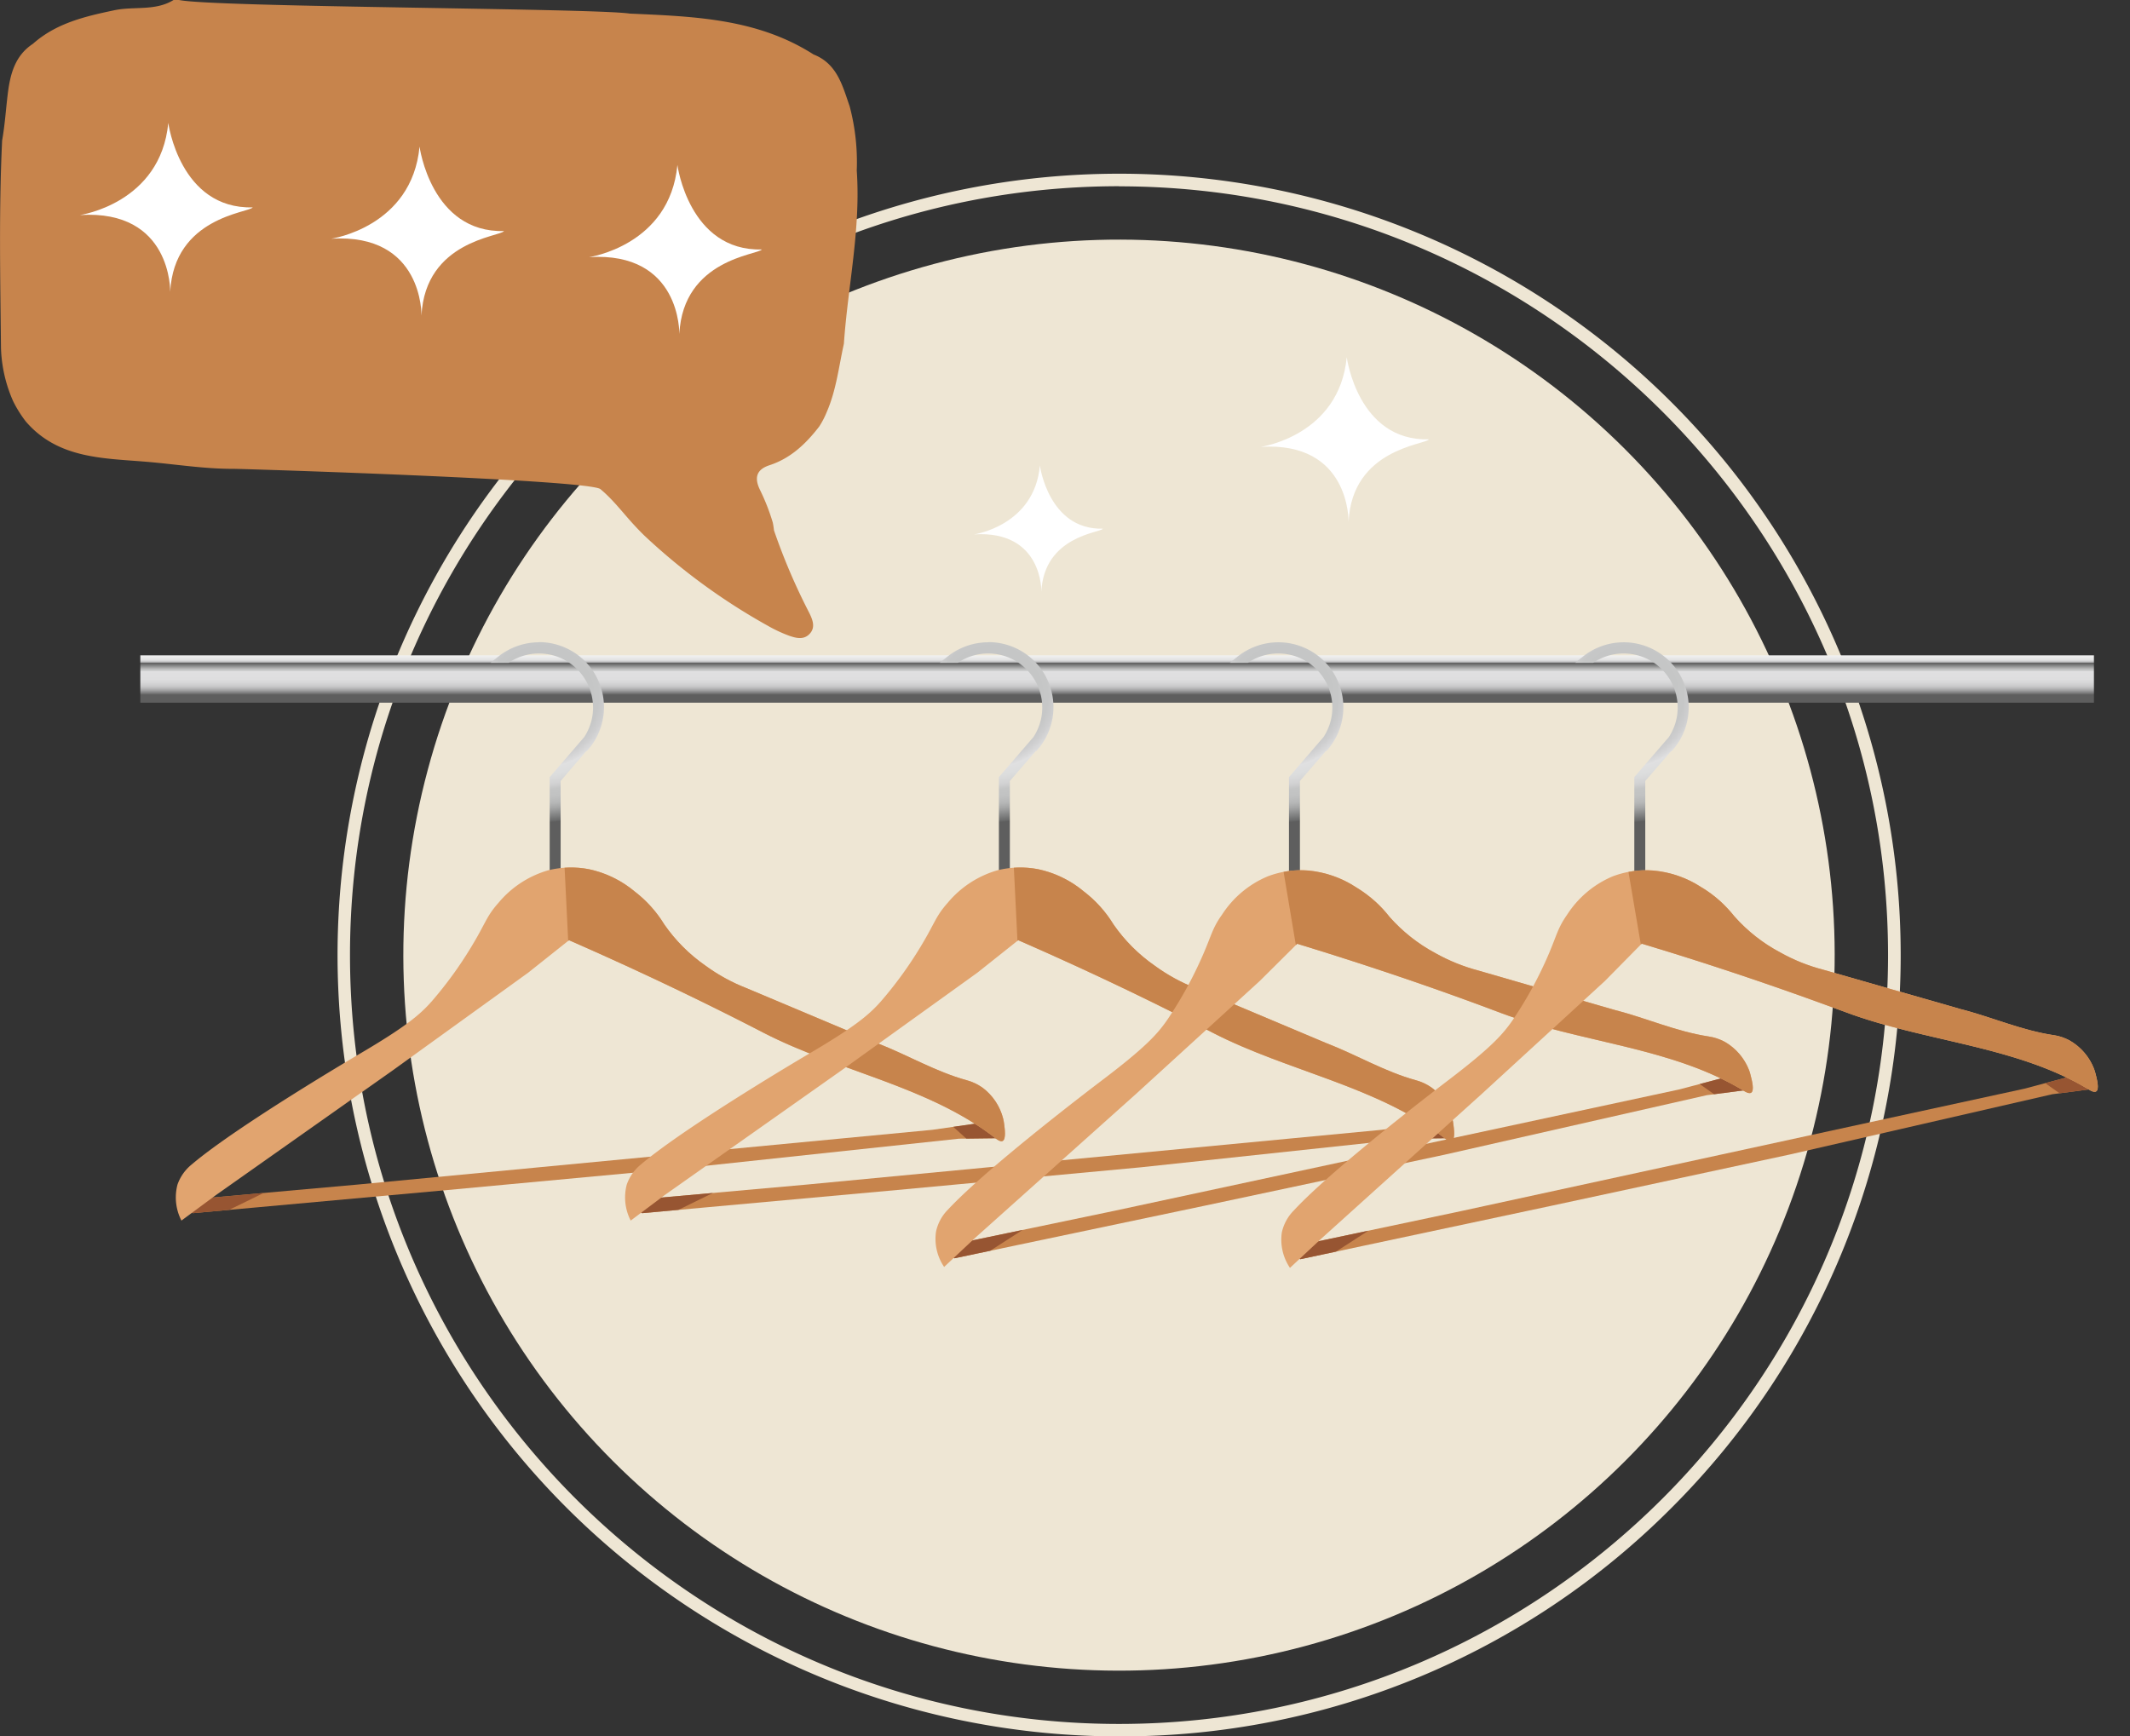 <svg xmlns="http://www.w3.org/2000/svg" xmlns:xlink="http://www.w3.org/1999/xlink" viewBox="0 0 388.58 316.84"><rect x="0" y="0" width="388.58" height="316.84" fill="#333333" stroke="none"/><defs><style>.cls-1{fill:#c7844c;}.cls-2{fill:#e1a46f;}.cls-3{fill:#eee6d4;}.cls-4{fill:#fff;}.cls-5{fill:url(#linear-gradient);}.cls-6{clip-path:url(#clip-path);}.cls-7{fill:#975532;}.cls-8{fill:url(#radial-gradient);}.cls-9{clip-path:url(#clip-path-2);}.cls-10{clip-path:url(#clip-path-3);}.cls-11{fill:url(#radial-gradient-2);}.cls-12{clip-path:url(#clip-path-4);}.cls-13{fill:url(#radial-gradient-3);}.cls-14{clip-path:url(#clip-path-5);}.cls-15{clip-path:url(#clip-path-6);}.cls-16{fill:url(#radial-gradient-4);}.cls-17{clip-path:url(#clip-path-7);}.cls-18{clip-path:url(#clip-path-8);}</style><linearGradient id="linear-gradient" x1="203.8" y1="115.26" x2="203.8" y2="128.05" gradientUnits="userSpaceOnUse"><stop offset="0" stop-color="#fff"/><stop offset="0.23" stop-color="#fdfdfd"/><stop offset="0.31" stop-color="#f6f6f7"/><stop offset="0.37" stop-color="#ebebeb"/><stop offset="0.41" stop-color="#e0e0e1"/><stop offset="0.41" stop-color="#dcdcdd"/><stop offset="0.42" stop-color="#d2d2d3"/><stop offset="0.43" stop-color="silver"/><stop offset="0.44" stop-color="#a6a6a7"/><stop offset="0.44" stop-color="#868686"/><stop offset="0.45" stop-color="#5e5e5e"/><stop offset="0.54" stop-color="#c4c5c5"/><stop offset="0.55" stop-color="#c7c8c8"/><stop offset="0.56" stop-color="#d2d3d3"/><stop offset="0.56" stop-color="#e0e0e1"/><stop offset="0.68" stop-color="#dededf"/><stop offset="0.73" stop-color="#d6d6d7"/><stop offset="0.78" stop-color="#c9c9ca"/><stop offset="0.81" stop-color="#b7b7b8"/><stop offset="0.84" stop-color="#9f9fa0"/><stop offset="0.87" stop-color="#828282"/><stop offset="0.9" stop-color="#606060"/><stop offset="0.9" stop-color="#5e5e5e"/></linearGradient><clipPath id="clip-path"><polygon class="cls-1" points="34.99 218.85 65.23 216.15 170.08 206.16 179.53 204.81 181.87 205.08 182.14 207.69 174.94 207.78 126.16 213 81.7 217.14 35.17 221.37 33.64 220.29 34.99 218.85"/></clipPath><radialGradient id="radial-gradient" cx="99.11" cy="126.97" r="31.62" gradientUnits="userSpaceOnUse"><stop offset="0" stop-color="#fff"/><stop offset="0.11" stop-color="#fdfdfd"/><stop offset="0.15" stop-color="#f6f6f6"/><stop offset="0.18" stop-color="#ebebeb"/><stop offset="0.2" stop-color="#dadada"/><stop offset="0.22" stop-color="#c4c5c5"/><stop offset="0.32" stop-color="#c6c7c7"/><stop offset="0.36" stop-color="#cececf"/><stop offset="0.4" stop-color="#dbdbdc"/><stop offset="0.41" stop-color="#e0e0e1"/><stop offset="0.46" stop-color="#dcdddd"/><stop offset="0.51" stop-color="#d2d2d3"/><stop offset="0.54" stop-color="#c4c5c5"/><stop offset="0.58" stop-color="#c1c2c2"/><stop offset="0.62" stop-color="#b6b7b7"/><stop offset="0.65" stop-color="#a4a5a5"/><stop offset="0.68" stop-color="#8b8c8c"/><stop offset="0.72" stop-color="#6b6c6c"/><stop offset="0.73" stop-color="#5e5e5e"/><stop offset="0.93" stop-color="#5e5e5e"/></radialGradient><clipPath id="clip-path-2"><path class="cls-2" d="M33.1,222.72a9.22,9.22,0,0,1-.72-6.57A8.21,8.21,0,0,1,35,212.46c8.24-7,30.33-20,30.33-20,8.8-5.16,11.3-7.34,13.41-9.72a72,72,0,0,0,7.2-9.9c2.7-4.44,2.76-5.59,5-8.1a18.43,18.43,0,0,1,9.09-5.94,17.21,17.21,0,0,1,7.47-.18,19.19,19.19,0,0,1,8.28,4.05,22,22,0,0,1,5.4,6,30,30,0,0,0,7.56,7.56,32.69,32.69,0,0,0,7.38,4.05c15.64,6.57,23.45,9.89,23.94,10.08,5.48,2.12,10.62,5.19,16.29,6.75a9.11,9.11,0,0,1,2.88,1.35,10.15,10.15,0,0,1,3.78,5.67,8.26,8.26,0,0,1,.18,1c.11.82.37,2.73-.27,3.06-.43.22-1.13-.35-1.26-.45-12.26-9.58-28.66-12.2-42.48-19.35-8.14-4.21-20.05-10.12-35.37-16.83l-7.47,5.94L71.71,195.27l-32.4,22.86Z"/></clipPath><clipPath id="clip-path-3"><polygon class="cls-1" points="116.95 218.85 147.19 216.15 252.04 206.16 261.49 204.81 263.83 205.08 264.1 207.69 256.9 207.78 208.12 213 163.66 217.14 117.13 221.37 115.6 220.29 116.95 218.85"/></clipPath><radialGradient id="radial-gradient-2" cx="181.07" cy="126.97" r="31.62" xlink:href="#radial-gradient"/><clipPath id="clip-path-4"><path class="cls-2" d="M115.06,222.72a9.22,9.22,0,0,1-.72-6.57,8.21,8.21,0,0,1,2.61-3.69c8.24-7,30.33-20,30.33-20,8.8-5.16,11.3-7.34,13.41-9.72a72,72,0,0,0,7.2-9.9c2.7-4.44,2.76-5.59,5-8.1a18.43,18.43,0,0,1,9.09-5.94,17.21,17.21,0,0,1,7.47-.18,19.19,19.19,0,0,1,8.28,4.05,22,22,0,0,1,5.4,6,30,30,0,0,0,7.56,7.56,32.69,32.69,0,0,0,7.38,4.05c15.64,6.57,23.45,9.89,23.94,10.08,5.48,2.12,10.62,5.19,16.29,6.75a9.11,9.11,0,0,1,2.88,1.35,10.15,10.15,0,0,1,3.78,5.67,8.26,8.26,0,0,1,.18,1c.11.82.37,2.73-.27,3.06-.43.22-1.13-.35-1.26-.45-12.26-9.58-28.66-12.2-42.48-19.35-8.14-4.21-20-10.12-35.37-16.83l-7.47,5.94-24.66,17.73-32.4,22.86Z"/></clipPath><radialGradient id="radial-gradient-3" cx="233.99" cy="126.97" r="31.62" xlink:href="#radial-gradient"/><clipPath id="clip-path-5"><polygon class="cls-1" points="173.66 227.12 203.38 220.92 306.36 198.79 315.59 196.35 317.94 196.35 318.51 198.91 311.37 199.84 263.53 210.7 219.85 219.99 174.13 229.6 172.49 228.71 173.66 227.12"/></clipPath><clipPath id="clip-path-6"><path class="cls-2" d="M172.24,231.18a9.12,9.12,0,0,1-1.48-6.44,8.07,8.07,0,0,1,2.16-4c7.37-7.93,27.8-23.37,27.8-23.37,8.14-6.15,10.37-8.61,12.18-11.21a72.61,72.61,0,0,0,6-10.68c2.17-4.72,2.09-5.87,4.07-8.63a18.32,18.32,0,0,1,8.33-6.95,17.05,17.05,0,0,1,7.4-1.05,19.17,19.17,0,0,1,8.7,3.06A22.77,22.77,0,0,1,251,164.6a22.22,22.22,0,0,1,2.49,2.7,30.18,30.18,0,0,0,8.39,6.63,33.36,33.36,0,0,0,7.8,3.16c16.3,4.71,24.44,7.09,25,7.23,5.69,1.46,11.16,3.91,17,4.8a9,9,0,0,1,3,1,10.23,10.23,0,0,1,4.42,5.19,7.72,7.72,0,0,1,.29,1c.21.8.69,2.67.09,3.07-.4.27-1.16-.21-1.3-.3-13.3-8.09-29.89-8.78-44.45-14.27-8.57-3.24-21.09-7.72-37.08-12.6L229.82,179l-22.43,20.48L177.87,225.9Z"/></clipPath><radialGradient id="radial-gradient-4" cx="296.99" cy="126.97" r="31.62" xlink:href="#radial-gradient"/><clipPath id="clip-path-7"><polygon class="cls-1" points="236.75 227.29 266.46 221.01 369.38 198.64 378.6 196.18 380.95 196.17 381.53 198.73 374.39 199.67 326.58 210.65 282.93 220.04 237.23 229.77 235.58 228.88 236.75 227.29"/></clipPath><clipPath id="clip-path-8"><path class="cls-2" d="M235.33,231.35a9.21,9.21,0,0,1-1.49-6.43,8.15,8.15,0,0,1,2.15-4c7.35-7.95,27.74-23.44,27.74-23.44,8.13-6.17,10.35-8.63,12.16-11.24a71.83,71.83,0,0,0,6-10.69c2.15-4.73,2.07-5.88,4-8.64a18.36,18.36,0,0,1,8.32-7,17.12,17.12,0,0,1,7.4-1.06,19.08,19.08,0,0,1,8.7,3,22,22,0,0,1,3.58,2.65,23.64,23.64,0,0,1,2.5,2.69,29.86,29.86,0,0,0,8.4,6.61,32.73,32.73,0,0,0,7.81,3.14c16.31,4.67,24.46,7,25,7.17,5.69,1.45,11.16,3.89,17,4.77a8.77,8.77,0,0,1,3,1,10.21,10.21,0,0,1,4.43,5.19,9.62,9.62,0,0,1,.3,1c.2.8.69,2.66.09,3.07-.4.27-1.16-.21-1.3-.3-13.31-8.06-29.91-8.71-44.48-14.17C328,181.49,315.5,177,299.5,172.19L292.79,179l-22.38,20.53L241,226.06Z"/></clipPath></defs><title>Asset 30void</title><g id="Layer_2" data-name="Layer 2"><g id="Layer_2-2" data-name="Layer 2"><circle class="cls-3" cx="204.14" cy="174.28" r="130.56" transform="translate(-63.44 195.4) rotate(-45)"/><path class="cls-3" d="M204.14,316.84A142.56,142.56,0,0,1,103.34,73.47,142.56,142.56,0,0,1,305,275.08,141.63,141.63,0,0,1,204.14,316.84Zm0-282.86C126.79,34,63.85,96.92,63.85,174.28s62.94,140.29,140.29,140.29,140.3-62.93,140.3-140.29S281.5,34,204.14,34Z"/><path class="cls-4" d="M230,81.54s14.32-2,15.69-16.37c0,0,2,15.35,15,15-.68,1-14,1.7-14.66,15C246,95.19,246.35,80.52,230,81.54Z"/><path class="cls-4" d="M177.71,97.51s11-1.57,12-12.56c0,0,1.57,11.78,11.51,11.52-.52.78-10.73,1.3-11.25,11.51C190,108,190.27,96.73,177.71,97.51Z"/><path class="cls-1" d="M156.3,31.12A39.75,39.75,0,0,0,155,19.38c-1.31-3.76-2.28-7.76-6.58-9.44C138.14,3.35,126.5,3,114.9,2.48c-6.65-1-75.61-1.13-82.24-2.48h-1c-3.35,2.07-7.24,1.1-10.84,1.88C15.48,3,10.24,4.23,6,8c-3.37,2.21-4.18,5.74-4.61,9.35-.33,2.76-.51,5.53-1,8.27C-.22,38.22.05,50.87.18,63.51a25.83,25.83,0,0,0,2.21,9.68,21.64,21.64,0,0,0,2.32,3.72c5.87,6.83,14.19,6.69,22,7.35,5.28.44,10.55,1.31,15.88,1.29,1.82,0,65.87,2,67,3.75,2.4,2,4.25,4.56,6.4,6.83.49.53,1,1.05,1.52,1.56a113.25,113.25,0,0,0,22.47,16.44,25.83,25.83,0,0,0,4.06,1.9c1.29.44,2.66.75,3.71-.42s.49-2.53-.09-3.73a112.22,112.22,0,0,1-6.46-15.1c-.05-.48-.13-1-.22-1.43a38.3,38.3,0,0,0-2.31-5.91c-1.05-2.13-.8-3.73,1.71-4.55,3.86-1.26,6.65-3.92,9.07-7.06a15.6,15.6,0,0,0,1.38-2.66c1.74-4,2.19-8.26,3.12-12.43C154.68,52.19,157.05,41.77,156.3,31.12Z"/><rect class="cls-5" x="25.6" y="119.58" width="356.4" height="8.64"/><polygon class="cls-1" points="34.99 218.85 65.23 216.15 170.08 206.16 179.53 204.81 181.87 205.08 182.14 207.69 174.94 207.78 126.16 213 81.7 217.14 35.17 221.37 33.64 220.29 34.99 218.85"/><g class="cls-6"><polygon class="cls-7" points="28.12 227.46 50.68 216.42 20.68 206.34 21.64 225.3 28.12 227.46"/><polygon class="cls-7" points="187.96 189.54 188.68 212.34 175.96 210.9 177.64 208.98 172.84 204.66 167.08 189.54 185.08 188.58 187.96 189.54"/></g><path class="cls-8" d="M98.32,117.2A11.93,11.93,0,0,0,91,119.73c-.13.11-1.39,1.1-1.52,1.22l3.3,0a9.86,9.86,0,0,1,15.41,8.15,9.66,9.66,0,0,1-.85,4,9.92,9.92,0,0,1-.76,1.4h0l-6.3,7.3V159.3h2V142.51L107,137l.06.05a11.86,11.86,0,0,0-8.74-19.88Z"/><path class="cls-2" d="M33.1,222.72a9.22,9.22,0,0,1-.72-6.57A8.21,8.21,0,0,1,35,212.46c8.24-7,30.33-20,30.33-20,8.8-5.16,11.3-7.34,13.41-9.72a72,72,0,0,0,7.2-9.9c2.7-4.44,2.76-5.59,5-8.1a18.43,18.43,0,0,1,9.09-5.94,17.21,17.21,0,0,1,7.47-.18,19.19,19.19,0,0,1,8.28,4.05,22,22,0,0,1,5.4,6,30,30,0,0,0,7.56,7.56,32.69,32.69,0,0,0,7.38,4.05c15.64,6.57,23.45,9.89,23.94,10.08,5.48,2.12,10.62,5.19,16.29,6.75a9.11,9.11,0,0,1,2.88,1.35,10.15,10.15,0,0,1,3.78,5.67,8.26,8.26,0,0,1,.18,1c.11.82.37,2.73-.27,3.06-.43.22-1.13-.35-1.26-.45-12.26-9.58-28.66-12.2-42.48-19.35-8.14-4.21-20.05-10.12-35.37-16.83l-7.47,5.94L71.71,195.27l-32.4,22.86Z"/><g class="cls-9"><polygon class="cls-1" points="117.64 146.34 106.12 154.74 103 158.34 103.72 172.98 137.08 202.26 184.6 211.14 185.56 200.82 164.68 168.66 117.64 146.34"/></g><polygon class="cls-1" points="116.95 218.85 147.19 216.15 252.04 206.16 261.49 204.81 263.83 205.08 264.1 207.69 256.9 207.78 208.12 213 163.66 217.14 117.13 221.37 115.6 220.29 116.95 218.85"/><g class="cls-10"><polygon class="cls-7" points="110.08 227.46 132.64 216.42 102.64 206.34 103.6 225.3 110.08 227.46"/><polygon class="cls-7" points="269.92 189.54 270.64 212.34 257.92 210.9 259.6 208.98 254.8 204.66 249.04 189.54 267.04 188.58 269.92 189.54"/></g><path class="cls-11" d="M180.28,117.2a11.93,11.93,0,0,0-7.33,2.53c-.13.11-1.39,1.1-1.52,1.22l3.3,0a9.86,9.86,0,0,1,15.41,8.15,9.66,9.66,0,0,1-.85,4,9.92,9.92,0,0,1-.76,1.4h0l-6.3,7.3V159.3h2V142.51L189,137l.06.05a11.86,11.86,0,0,0-8.74-19.88Z"/><path class="cls-2" d="M115.06,222.72a9.22,9.22,0,0,1-.72-6.57,8.21,8.21,0,0,1,2.61-3.69c8.24-7,30.33-20,30.33-20,8.8-5.16,11.3-7.34,13.41-9.72a72,72,0,0,0,7.2-9.9c2.7-4.44,2.76-5.59,5-8.1a18.43,18.43,0,0,1,9.09-5.94,17.21,17.21,0,0,1,7.47-.18,19.19,19.19,0,0,1,8.28,4.05,22,22,0,0,1,5.4,6,30,30,0,0,0,7.56,7.56,32.69,32.69,0,0,0,7.38,4.05c15.64,6.57,23.45,9.89,23.94,10.08,5.48,2.12,10.62,5.19,16.29,6.75a9.11,9.11,0,0,1,2.88,1.35,10.15,10.15,0,0,1,3.78,5.67,8.26,8.26,0,0,1,.18,1c.11.82.37,2.73-.27,3.06-.43.22-1.13-.35-1.26-.45-12.26-9.58-28.66-12.2-42.48-19.35-8.14-4.21-20-10.12-35.37-16.83l-7.47,5.94-24.66,17.73-32.4,22.86Z"/><g class="cls-12"><polygon class="cls-1" points="199.6 146.34 188.08 154.74 184.96 158.34 185.68 172.98 219.04 202.26 266.56 211.14 267.52 200.82 246.64 168.66 199.6 146.34"/></g><path class="cls-13" d="M233.2,117.2a11.93,11.93,0,0,0-7.33,2.53c-.13.11-1.39,1.1-1.52,1.22l3.3,0a9.86,9.86,0,0,1,15.41,8.15,9.66,9.66,0,0,1-.85,4,9.92,9.92,0,0,1-.76,1.4h0l-6.3,7.3V159.3h2V142.51l4.74-5.48.06.05a11.86,11.86,0,0,0-8.74-19.88Z"/><polygon class="cls-1" points="173.66 227.12 203.38 220.92 306.36 198.79 315.59 196.35 317.94 196.35 318.51 198.91 311.37 199.84 263.53 210.7 219.85 219.99 174.13 229.6 172.49 228.71 173.66 227.12"/><g class="cls-14"><polygon class="cls-7" points="167.84 236.47 188.96 222.88 157.99 216.36 161.15 235.08 167.84 236.47"/><polygon class="cls-7" points="322.18 180.21 325.55 202.77 312.75 202.82 314.19 200.72 308.92 196.98 301.44 182.64 319.21 179.59 322.18 180.21"/></g><path class="cls-2" d="M172.24,231.18a9.12,9.12,0,0,1-1.48-6.44,8.07,8.07,0,0,1,2.16-4c7.37-7.93,27.8-23.37,27.8-23.37,8.14-6.15,10.37-8.61,12.18-11.21a72.61,72.61,0,0,0,6-10.68c2.17-4.72,2.09-5.87,4.07-8.63a18.32,18.32,0,0,1,8.33-6.95,17.05,17.05,0,0,1,7.4-1.05,19.17,19.17,0,0,1,8.7,3.06A22.77,22.77,0,0,1,251,164.6a22.22,22.22,0,0,1,2.49,2.7,30.18,30.18,0,0,0,8.39,6.63,33.36,33.36,0,0,0,7.8,3.16c16.3,4.71,24.44,7.09,25,7.23,5.69,1.46,11.16,3.91,17,4.8a9,9,0,0,1,3,1,10.23,10.23,0,0,1,4.42,5.19,7.72,7.72,0,0,1,.29,1c.21.8.69,2.67.09,3.07-.4.27-1.16-.21-1.3-.3-13.3-8.09-29.89-8.78-44.45-14.27-8.57-3.24-21.09-7.72-37.08-12.6L229.82,179l-22.43,20.48L177.87,225.9Z"/><g class="cls-15"><polygon class="cls-1" points="247.31 145.49 236.85 155.17 234.17 159.11 236.59 173.56 273.13 198.76 321.36 202.05 321.11 191.69 296.63 162.18 247.31 145.49"/></g><path class="cls-16" d="M296.2,117.2a11.93,11.93,0,0,0-7.33,2.53c-.13.11-1.39,1.1-1.52,1.22l3.3,0a9.86,9.86,0,0,1,15.41,8.15,9.66,9.66,0,0,1-.85,4,9.92,9.92,0,0,1-.76,1.4h0l-6.3,7.3V159.3h2V142.51l4.74-5.48.06.05a11.86,11.86,0,0,0-8.74-19.88Z"/><polygon class="cls-1" points="236.75 227.29 266.46 221.01 369.38 198.64 378.6 196.18 380.95 196.17 381.53 198.73 374.39 199.67 326.58 210.65 282.93 220.04 237.23 229.77 235.58 228.88 236.75 227.29"/><g class="cls-17"><polygon class="cls-7" points="230.95 236.65 252.04 223.01 221.06 216.57 224.26 235.28 230.95 236.65"/><polygon class="cls-7" points="385.16 180.01 388.58 202.57 375.78 202.65 377.22 200.54 371.94 196.82 364.42 182.5 382.18 179.4 385.16 180.01"/></g><path class="cls-2" d="M235.33,231.35a9.21,9.21,0,0,1-1.49-6.43,8.15,8.15,0,0,1,2.15-4c7.35-7.95,27.74-23.44,27.74-23.44,8.13-6.17,10.35-8.63,12.16-11.24a71.83,71.83,0,0,0,6-10.69c2.15-4.73,2.07-5.88,4-8.64a18.36,18.36,0,0,1,8.32-7,17.12,17.12,0,0,1,7.4-1.06,19.08,19.08,0,0,1,8.7,3,22,22,0,0,1,3.58,2.65,23.64,23.64,0,0,1,2.5,2.69,29.86,29.86,0,0,0,8.4,6.61,32.73,32.73,0,0,0,7.81,3.14c16.31,4.67,24.46,7,25,7.17,5.69,1.45,11.16,3.89,17,4.77a8.77,8.77,0,0,1,3,1,10.21,10.21,0,0,1,4.43,5.19,9.62,9.62,0,0,1,.3,1c.2.8.69,2.66.09,3.07-.4.27-1.16-.21-1.3-.3-13.31-8.06-29.91-8.71-44.48-14.17C328,181.49,315.5,177,299.5,172.19L292.79,179l-22.38,20.53L241,226.06Z"/><g class="cls-18"><polygon class="cls-1" points="310.2 145.47 299.76 155.18 297.09 159.13 299.55 173.58 336.15 198.69 384.39 201.86 384.11 191.5 359.56 162.05 310.2 145.47"/></g><path class="cls-4" d="M14.58,39.24S29.3,37.14,30.7,22.43c0,0,2.1,15.76,15.41,15.41-.7,1-14.36,1.75-15.06,15.42C31.05,53.26,31.4,38.19,14.58,39.24Z"/><path class="cls-4" d="M60.42,43.56s14.72-2.1,16.12-16.81c0,0,2.1,15.76,15.41,15.41-.7,1.05-14.36,1.75-15.06,15.42C76.89,57.58,77.24,42.51,60.42,43.56Z"/><path class="cls-4" d="M107.46,46.92s14.72-2.1,16.12-16.81c0,0,2.1,15.76,15.41,15.41-.7,1-14.36,1.75-15.06,15.42C123.93,60.94,124.28,45.87,107.46,46.92Z"/></g></g></svg>